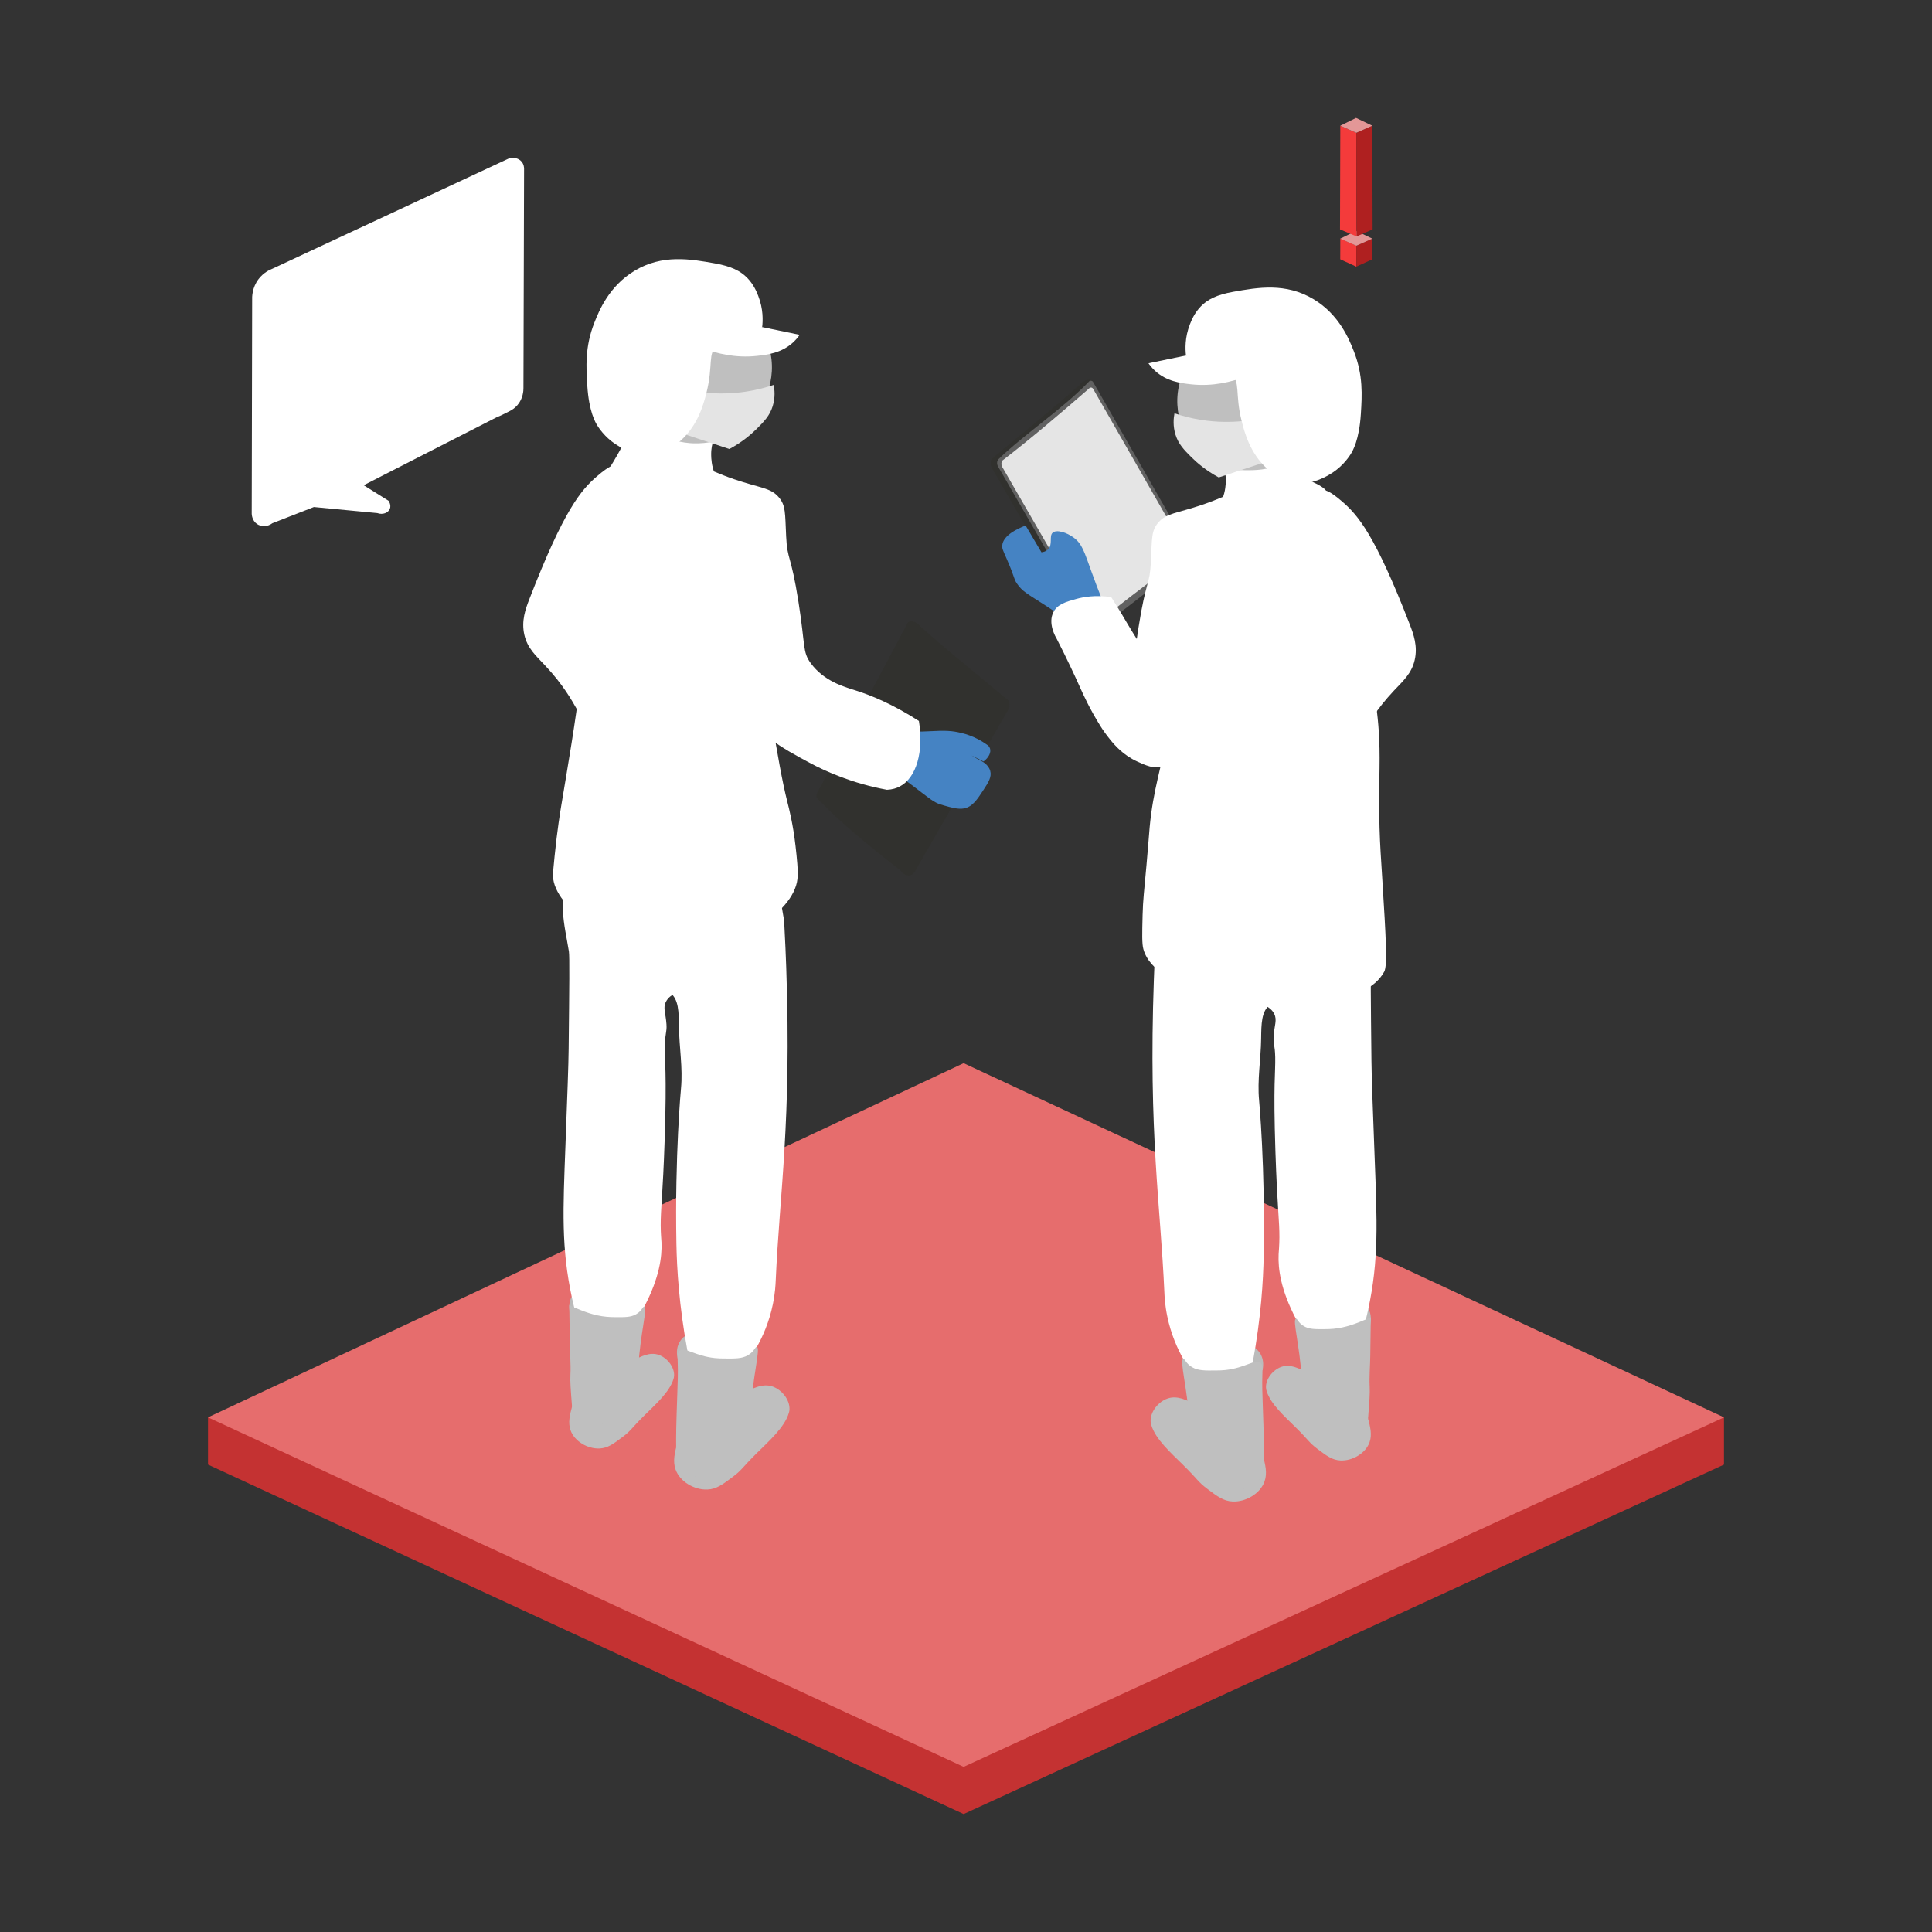 <?xml version="1.0" encoding="utf-8"?>
<!-- Generator: Adobe Illustrator 26.3.1, SVG Export Plug-In . SVG Version: 6.00 Build 0)  -->
<svg version="1.1" xmlns="http://www.w3.org/2000/svg" xmlns:xlink="http://www.w3.org/1999/xlink" x="0px" y="0px"
	 viewBox="0 0 280 280" style="enable-background:new 0 0 280 280;" xml:space="preserve">
<rect x="0" y="0" width="280" height="280" fill="#333333" stroke="none"/>
<style type="text/css">
	.st0{fill:#F5F5F5;}
	.st1{fill:#FFDED2;}
	.st2{fill:#C1E5D2;}
	.st3{fill:#FFE2BB;}
	.st4{fill:#BDCBE0;}
	.st5{fill:none;}
	.st6{fill:#F43B3B;}
	.st7{fill:#FFFFFF;}
	.st8{fill:#232323;}
	.st9{clip-path:url(#SVGID_00000058557786438091573950000006992039593237282703_);}
	.st10{fill:#231815;}
	.st11{fill:#FFFFFF;stroke:#F33B3B;stroke-width:2;stroke-linecap:round;stroke-linejoin:round;stroke-miterlimit:10;}
	.st12{fill:#4D5357;}
	.st13{fill:none;stroke:#000000;stroke-miterlimit:10;}
	.st14{fill:#343432;}
	.st15{fill:none;stroke:#343432;stroke-width:2;stroke-linecap:round;stroke-linejoin:round;stroke-miterlimit:10;}
	.st16{fill:#3E3A39;}
	.st17{fill:#F13B3B;}
	.st18{fill:#F56423;}
	.st19{fill:#0DBF84;}
	.st20{fill:#FFBE08;}
	.st21{fill:#3A67BF;}
	.st22{fill:#C9C9C9;}
	.st23{fill:#E6E6E6;}
	.st24{fill:#D64816;}
	.st25{fill:#FAAD86;}
	.st26{fill:#DADADA;}
	.st27{fill:#EFEFEF;}
	.st28{fill:#CDCDCD;}
	.st29{fill:#494949;}
	.st30{fill:#EC804F;}
	.st31{fill:#2F312E;}
	.st32{fill:#B83202;}
	.st33{fill:#ECECED;}
	.st34{fill:#B9B8B8;}
	.st35{fill:#EDEDED;}
	.st36{fill:#E3E3E2;}
	.st37{fill:#6E90CA;}
	.st38{fill:#E1E1E1;}
	.st39{fill:#0D0D0D;}
	.st40{fill:#942705;}
	.st41{fill:#0EA568;}
	.st42{fill:#82DBB0;}
	.st43{fill:#0A8952;}
	.st44{fill:#077543;}
	.st45{fill:#2C5594;}
	.st46{fill:#99B3D1;}
	.st47{fill:#1D3860;}
	.st48{fill:#2E302F;}
	.st49{fill:#CACACA;}
	.st50{fill:#B9B9B9;}
	.st51{fill:#D8D7D7;}
	.st52{fill:#DD970B;}
	.st53{fill:#F9CF85;}
	.st54{fill:#C98409;}
	.st55{fill:#DA940B;}
	.st56{fill:#FFCFCF;}
	.st57{fill:#31312E;}
	.st58{clip-path:url(#SVGID_00000171721306092558298670000008765752707689029053_);}
	.st59{fill:#EFA3A3;}
	.st60{fill:#E66D6D;}
	.st61{fill:#DBDBDB;}
	.st62{fill:#BFBFBF;}
	.st63{fill:#E4E4E4;}
	.st64{fill:#4583C3;}
	.st65{fill:#616161;}
	.st66{fill:#E5E5E5;}
	.st67{fill:#303030;}
	.st68{fill:#B6B6B6;}
	.st69{fill:#EBEBEB;}
	.st70{fill:#D28C0B;}
	.st71{fill:#BE8009;}
	.st72{fill:#7F1212;}
	.st73{clip-path:url(#SVGID_00000038382767080323849790000002135680227752556712_);}
	.st74{clip-path:url(#SVGID_00000057134059715080553900000008513346741412480169_);}
	.st75{clip-path:url(#SVGID_00000118361560894164995160000007901932123364562565_);}
	.st76{fill:#B4B4B4;}
	.st77{fill:#E39797;}
	.st78{fill:#E9E9E9;}
	.st79{fill:#808080;}
	.st80{fill:#C43232;}
	.st81{fill:#BEBEBE;}
	.st82{fill:#D5D5D5;}
	.st83{fill:#E3E3E3;}
	.st84{fill:#BBBBBB;}
	.st85{fill:#ECECEC;}
	.st86{fill:#AF2020;}
	.st87{fill:#B7B7B7;}
	.st88{fill:#D8D8D7;}
	.st89{fill:#E2E2E2;}
	.st90{fill:#102774;}
	.st91{fill:#2F302F;}
	.st92{clip-path:url(#SVGID_00000121265795273170994570000000901186866872242818_);}
	.st93{clip-path:url(#SVGID_00000059988051062514219470000016577488587843331718_);}
	.st94{clip-path:url(#SVGID_00000139291937087488137530000016586803544054105019_);}
	.st95{clip-path:url(#SVGID_00000081643547968413412670000000805052925925827985_);}
	.st96{fill:#F7F7F7;}
	.st97{fill:#F1F1F1;}
	.st98{fill:#EDA911;}
	.st99{fill:#FAC65E;}
	.st100{fill:#59CF9E;}
	.st101{fill:#D4D4D4;}
	.st102{fill:#C5C5C5;}
	.st103{fill:#D8920B;}
	.st104{fill:#FCC85E;}
	.st105{fill:#F7AF00;}
	.st106{fill:#F4CA80;}
	.st107{fill:#FFB908;}
	.st108{fill:#E7E7E7;}
	.st109{fill:#E0E0E0;}
	.st110{fill:#EFAB11;}
	.st111{fill:#FF804A;}
	.st112{fill:#CECECE;}
	.st113{fill:#C2C2C2;}
	.st114{fill:#DDDDDD;}
	.st115{fill:#A1A1A1;}
	.st116{opacity:0.44;fill:#FFDED2;}
	.st117{fill:#818181;}
	.st118{clip-path:url(#SVGID_00000139291937087488137530000016586803544054105019_);fill:#FF804A;}
	.st119{clip-path:url(#SVGID_00000139291937087488137530000016586803544054105019_);fill:#FFFFFF;}
	.st120{fill:#EAA611;}
	.st121{fill:#962705;}
	.st122{clip-path:url(#SVGID_00000139291937087488137530000016586803544054105019_);fill:#962705;}
	.st123{clip-path:url(#SVGID_00000139291937087488137530000016586803544054105019_);fill:#EDEDED;}
	.st124{fill:#838383;}
	.st125{fill:none;stroke:#EB651D;stroke-miterlimit:10;}
	.st126{fill:#B33202;}
	.st127{clip-path:url(#SVGID_00000139291937087488137530000016586803544054105019_);fill:#077543;}
	.st128{clip-path:url(#SVGID_00000139291937087488137530000016586803544054105019_);fill:#0A8952;}
	.st129{clip-path:url(#SVGID_00000139291937087488137530000016586803544054105019_);fill:#0EA568;}
	.st130{clip-path:url(#SVGID_00000139291937087488137530000016586803544054105019_);fill:#0DBF84;}
	.st131{clip-path:url(#SVGID_00000139291937087488137530000016586803544054105019_);fill:#59D1A0;}
	.st132{clip-path:url(#SVGID_00000139291937087488137530000016586803544054105019_);fill:#82DBB0;}
	.st133{clip-path:url(#SVGID_00000139291937087488137530000016586803544054105019_);fill:#C1E5D2;}
	.st134{fill:#30312E;}
	.st135{fill:#616060;}
	.st136{fill:#B4B3B2;}
	.st137{fill:none;stroke:#343432;stroke-miterlimit:10;}
	.st138{clip-path:url(#SVGID_00000139291937087488137530000016586803544054105019_);fill:#DD970B;}
	.st139{fill:#102744;}
	.st140{clip-path:url(#SVGID_00000139291937087488137530000016586803544054105019_);fill:#FFDED2;}
	.st141{clip-path:url(#SVGID_00000139291937087488137530000016586803544054105019_);fill:#F56423;}
	.st142{fill:#C4C4C4;}
	.st143{fill:#DA2834;}
	.st144{fill:none;stroke:#DA6D6D;stroke-miterlimit:10;}
	.st145{fill:#7D000E;}
	.st146{fill:#EFAB12;}
	.st147{fill:#91ABC9;}
	.st148{fill:#DEDEDE;}
	.st149{fill:#2C558C;}
	.st150{fill:#E8A411;}
	.st151{fill:#F2C880;}
	.st152{fill:#FAFAFA;}
	.st153{clip-path:url(#SVGID_00000083810980628640049010000012905416855400756121_);}
	.st154{fill:#FFFFFF;stroke:#3E3A39;stroke-width:3;stroke-linecap:round;stroke-linejoin:round;stroke-miterlimit:10;}
	.st155{fill:#D1D1D1;}
	.st156{fill:#AC2020;}
	.st157{fill:#92ACCA;}
	.st158{fill:#BEE2CF;}
	.st159{fill:#C4C3C3;}
	.st160{fill:#9E9E9E;}
	.st161{fill:#B5B4B4;}
	.st162{fill:#D4D3D2;}
	.st163{fill:#E9E8E8;}
	.st164{fill:#78171C;}
	.st165{fill:#F5AD00;}
	.st166{fill:#F5C15E;}
	.st167{fill:#D6900B;}
	.st168{fill:#FFB708;}
	.st169{fill:#C3C3C3;}
	.st170{fill:#DFDFDF;}
	.st171{fill:#4587C7;}
	.st172{fill:#E8E8E8;}
	.st173{fill:#DEDDDD;}
	.st174{fill:#E73B3B;}
	.st175{fill:#D9D9D9;}
	.st176{fill:#BABABA;}
	.st177{clip-path:url(#SVGID_00000165194448323179390600000013408826111152863134_);}
	.st178{clip-path:url(#SVGID_00000116922727484024905370000009118827601561570433_);}
	.st179{clip-path:url(#SVGID_00000165194448323179390600000013408826111152863134_);fill:#FF804A;}
	.st180{clip-path:url(#SVGID_00000165194448323179390600000013408826111152863134_);fill:#FFFFFF;}
	.st181{clip-path:url(#SVGID_00000165194448323179390600000013408826111152863134_);fill:#962705;}
	.st182{clip-path:url(#SVGID_00000165194448323179390600000013408826111152863134_);fill:#EDEDED;}
	.st183{clip-path:url(#SVGID_00000165194448323179390600000013408826111152863134_);fill:#077543;}
	.st184{clip-path:url(#SVGID_00000165194448323179390600000013408826111152863134_);fill:#0A8952;}
	.st185{clip-path:url(#SVGID_00000165194448323179390600000013408826111152863134_);fill:#0EA568;}
	.st186{clip-path:url(#SVGID_00000165194448323179390600000013408826111152863134_);fill:#0DBF84;}
	.st187{clip-path:url(#SVGID_00000165194448323179390600000013408826111152863134_);fill:#59D1A0;}
	.st188{clip-path:url(#SVGID_00000165194448323179390600000013408826111152863134_);fill:#82DBB0;}
	.st189{clip-path:url(#SVGID_00000165194448323179390600000013408826111152863134_);fill:#C1E5D2;}
	.st190{clip-path:url(#SVGID_00000165194448323179390600000013408826111152863134_);fill:#DD970B;}
	.st191{clip-path:url(#SVGID_00000165194448323179390600000013408826111152863134_);fill:#FFDED2;}
	.st192{clip-path:url(#SVGID_00000165194448323179390600000013408826111152863134_);fill:#F56423;}
	.st193{clip-path:url(#SVGID_00000063591891495182268930000008302948231175201196_);}
	.st194{fill:none;stroke:#C8E600;stroke-width:2;stroke-miterlimit:10;}
	.st195{fill:none;stroke:#C8E600;stroke-width:4;stroke-miterlimit:10;}
	.st196{fill:#C8E600;}
	.st197{fill:none;stroke:#3D71F1;stroke-width:2;stroke-miterlimit:10;}
	.st198{fill:#E52828;}
	.st199{fill:#C13232;}
	.st200{fill:#E36D6D;}
	.st201{fill:#ECA0A0;}
	.st202{fill:#F26423;}
	.st203{fill:#EF5100;}
	.st204{fill:#D34816;}
	.st205{fill:#B53202;}
	.st206{fill:#F7AA83;}
	.st207{fill:#FFDBCF;}
	.st208{fill:#FFBB08;}
	.st209{fill:#F9B100;}
	.st210{fill:#00AF69;}
	.st211{fill:#0A8652;}
	.st212{fill:#59D1A0;}
	.st213{fill:#3A67BE;}
	.st214{fill:#1D5EB9;}
	.st215{fill:#96B0CE;}
	.st216{fill:#BAC8DD;}
	.st217{fill:#848484;}
	.st218{fill:#EAEAEA;}
	.st219{fill:#F2F2F2;}
	.st220{fill:#F9F9F9;}
	.st221{fill:#F4F4F4;}
	.st222{fill:none;stroke:#000000;stroke-width:4;stroke-linecap:round;stroke-linejoin:round;stroke-miterlimit:10;}
	.st223{fill:none;stroke:#000000;stroke-width:4;stroke-linecap:round;stroke-linejoin:round;}
	.st224{fill:none;stroke:#000000;stroke-width:4;stroke-linejoin:round;stroke-miterlimit:10;}
	.st225{fill:none;stroke:#FFFFFF;stroke-width:3;stroke-miterlimit:10;}
	.st226{fill:#3D71F1;}
</style>
<g id="背景">
</g>
<g id="デザイン_x5F_テキストなど">
</g>
<g id="SVG">
	<g>
		<g>
			<path class="st80" d="M139.658,160.927c36.732,14.83,73.464,29.66,110.196,44.489c0,2.281,0,4.563,0,6.844
				c-36.732,16.883-73.464,33.766-110.196,50.649c-36.504-16.883-73.008-33.766-109.512-50.649c0-2.281,0-4.563,0-6.844
				C66.65,190.587,103.154,175.757,139.658,160.927z"/>
		</g>
		<g>
			<path class="st60" d="M139.658,154.083c36.732,17.111,73.464,34.222,110.196,51.334c-36.732,16.883-73.464,33.766-110.196,50.649
				C103.154,239.183,66.65,222.3,30.146,205.416C66.65,188.305,103.154,171.194,139.658,154.083z"/>
		</g>
		<g>
			<path class="st7" d="M37.483,40.436c-0.97,1.266-0.956,2.642-0.938,3.039c-0.021,10.323-0.042,20.646-0.063,30.97
				c0.002,0.099,0.033,0.982,0.755,1.489c0.638,0.449,1.549,0.416,2.236-0.104c2.006-0.782,4.012-1.565,6.018-2.347
				c3.066,0.292,6.133,0.585,9.199,0.877c0.786,0.29,1.574-0.043,1.809-0.607c0.23-0.549-0.145-1.121-0.181-1.173
				c-1.203-0.752-2.406-1.504-3.609-2.256c6.44-3.293,12.88-6.585,19.321-9.878c0.464-0.155,1.082-0.493,1.846-0.872
				c0.304-0.151,0.728-0.413,1.112-0.858c0.836-0.969,0.876-2.106,0.874-2.466c0.03-10.596,0.061-21.191,0.091-31.787
				c0-0.17-0.022-0.637-0.356-1.033c-0.415-0.493-1.143-0.677-1.847-0.466c-11.422,5.327-22.844,10.653-34.265,15.98
				C39.077,39.103,38.194,39.508,37.483,40.436z"/>
		</g>
		<g>
			<g>
				<path class="st57" d="M132.786,90.257c0.316,0.164,0.522,0.395,0.648,0.575c4.44,3.952,9.917,8.309,12.743,10.722
					c0.053,0.119,0.134,0.342,0.129,0.63c-0.006,0.321-0.115,0.561-0.179,0.679c-7.566,13.081-13.06,22.574-13.464,23.321
					c-0.062,0.114-0.275,0.522-0.689,0.652c-0.361,0.113-0.716-0.034-0.844-0.097c-0.341-0.167-0.51-0.439-0.569-0.547
					c-4.406-3.427-8.72-6.941-12.09-10.44c-0.425-0.441,0.119-1.126,0.383-1.621c4.229-7.951,8.458-15.902,12.687-23.853
					c0.036-0.042,0.093-0.099,0.174-0.145C132.107,89.905,132.626,90.174,132.786,90.257z"/>
			</g>
		</g>
		<path class="st64" d="M129.466,105.899c2.176,0.183,3.927,0.148,5.132,0.081c2.507-0.139,3.399-0.072,4.725,0.244
			c1.732,0.414,3.026,1.2,3.83,1.78c0.191,0.164,0.277,0.329,0.319,0.448c0.202,0.574-0.166,1.344-0.931,1.906
			c-0.584-0.292-1.168-0.584-1.752-0.875c0.377,0.22,0.753,0.44,1.129,0.661c0.326,0.138,1.312,0.604,1.588,1.558
			c0.258,0.891-0.258,1.681-0.988,2.799c-0.892,1.367-1.591,2.438-2.809,2.663c-0.841,0.155-1.803-0.117-2.912-0.43
			c-0.365-0.103-0.662-0.198-0.809-0.26c-0.93-0.392-1.687-1.076-3.59-2.51c-1.019-0.768-2.54-1.881-4.48-3.177
			C128.434,109.157,128.95,107.528,129.466,105.899z"/>
		<g>
			<g>
				<path class="st7" d="M93.986,58.705c1.072-0.051,1.061,1.529,3.028,2.672c2.804,1.629,5.704,0.095,6.413,1.425
					c0.371,0.697-0.402,1.16-0.356,3.206c0.008,0.339,0.045,1.565,0.534,2.672c0.803,1.814,2.497,2.572,3.207,3.028
					c2.868,1.845,2.574,7.059,2.672,12.113c0.148,7.6,1.158,13.51,2.138,19.239c1.149,6.722,1.712,10.085,2.494,13.182
					c0.219,0.866,0.823,3.195,1.181,6.384c0.186,1.659,0.404,3.601,0.277,4.761c-0.566,5.125-9.614,10.578-18.359,10.283
					c-8.541-0.288-16.912-6.063-17.078-10.727c-0.012-0.331,0.073-1.182,0.242-2.883c0.377-3.783,0.844-6.581,0.96-7.284
					c0.918-5.533,2.181-12.815,2.672-17.457c1.336-12.627-0.03-24.3,3.563-30.283c0.373-0.621,0.967-1.461,1.96-3.206
					C92.221,61.102,92.689,58.767,93.986,58.705z"/>
			</g>
			<g>
				<path class="st7" d="M89.178,67.434c-0.23-0.027-0.768-0.041-2.672,1.603c-2.283,1.971-4.759,4.796-9.797,17.814
					c-0.535,1.384-1.185,3.129-0.713,5.166c0.455,1.963,1.677,3.014,3.028,4.453c5.122,5.457,5.105,9.041,7.126,9.085
					c2.763,0.061,4.986-6.592,5.522-8.194C96.111,84.082,93.259,67.916,89.178,67.434z"/>
			</g>
			<g>
				<path class="st7" d="M101.431,67.386c1.046,0.518,2.773,1.317,4.997,2.078c3.745,1.28,5.255,1.204,6.44,2.602
					c1.012,1.194,0.901,2.208,1.069,5.7c0.166,3.455,0.681,2.463,1.781,9.441c1.019,6.462,0.567,7.25,1.781,8.907
					c1.895,2.585,4.769,3.406,6.413,3.919c2.294,0.716,5.406,1.985,9.263,4.453c0.713,4.427-0.344,8.225-2.776,9.5
					c-0.453,0.238-1.058,0.442-1.855,0.476c-4.995-0.925-8.772-2.603-11.223-3.919c-3.869-2.077-7.914-4.249-10.332-8.729
					c-1.232-2.283-1.534-5.085-2.138-10.688c-0.703-6.532-0.22-8.217-0.891-13.182C103.433,74.033,102.515,70.505,101.431,67.386z"
					/>
			</g>
		</g>
		<path class="st62" d="M105.868,43.894c3.996,1.266,5.48,6.081,5.598,6.482c1.327,4.529-0.706,9.396-4.272,11.932
			c-2.905,2.066-6.023,2.011-7.218,1.915c-4.057-0.326-8.478-2.93-9.428-6.482C88.787,51.161,99.041,41.731,105.868,43.894z"/>
		<g>
			<g>
				<path class="st6" d="M196.567,35.598c-0.003,1.015-0.006,2.03-0.008,3.044c-0.774-0.354-1.547-0.708-2.321-1.063
					c0.003-1.003,0.006-2.006,0.009-3.009C195.02,34.913,195.793,35.255,196.567,35.598z"/>
			</g>
			<g>
				<path class="st86" d="M196.567,35.598c0.003,1.015,0.006,2.03,0.008,3.044c0.774-0.354,1.547-0.708,2.321-1.063
					c-0.003-1.003-0.006-2.006-0.009-3.009C198.114,34.913,197.341,35.255,196.567,35.598z"/>
			</g>
			<g>
				<path class="st77" d="M196.533,33.459c0.785,0.376,1.569,0.751,2.354,1.127c-0.774,0.343-1.547,0.685-2.32,1.028
					c-0.774-0.343-1.547-0.685-2.32-1.028C195.009,34.21,195.771,33.835,196.533,33.459z"/>
			</g>
			<g>
				<path class="st6" d="M196.567,19.244c0.014,5.008,0.028,10.017,0.043,15.025c-0.802-0.343-1.604-0.685-2.406-1.028
					c0.014-5.008,0.028-10.017,0.043-15.025C195.02,18.559,195.793,18.901,196.567,19.244z"/>
			</g>
			<g>
				<path class="st86" d="M196.567,19.244c0.014,5.008,0.028,10.017,0.043,15.025c0.774-0.343,1.547-0.685,2.32-1.028
					c-0.014-5.008-0.028-10.017-0.043-15.025C198.114,18.559,197.341,18.901,196.567,19.244z"/>
			</g>
			<g>
				<path class="st77" d="M196.533,17.09c0.785,0.376,1.569,0.751,2.354,1.127c-0.774,0.343-1.547,0.685-2.32,1.028
					c-0.774-0.343-1.547-0.685-2.32-1.028C195.009,17.841,195.771,17.465,196.533,17.09z"/>
			</g>
		</g>
		<path class="st63" d="M102.387,56.921c1.557,0.145,3.554,0.176,5.832-0.179c1.496-0.234,2.808-0.587,3.908-0.959
			c0.133,0.689,0.249,1.828-0.147,3.097c-0.429,1.371-1.239,2.199-2.286,3.245c-0.829,0.827-2.126,1.948-3.982,2.95
			c-2.384-0.787-4.769-1.573-7.153-2.36C99.834,60.784,101.111,58.852,102.387,56.921z"/>
		<g>
			<path class="st7" d="M103.621,38.174c2.345,0.418,3.686,1.084,4.681,2.106c0.941,0.966,1.371,2.043,1.597,2.626
				c0.735,1.89,0.668,3.582,0.562,4.498c-0.423,0.568-1.097,1.307-2.108,1.827c-1.987,1.023-3.212,0.138-4.405,0.922
				c-1.426,0.936-0.55,2.775-1.562,6.768c-0.424,1.671-1.21,4.623-3.666,6.871c-0.709,0.649-1.776,1.601-3.449,1.98
				c-2.579,0.583-4.733-0.619-5.472-1.032c-1.774-0.99-2.766-2.344-3.186-2.999c-0.331-0.515-1.259-2.077-1.499-5.857
				c-0.169-2.667-0.358-5.635,1.031-9.136c0.664-1.676,2.081-5.247,5.81-7.497C95.995,36.814,100.077,37.542,103.621,38.174z"/>
		</g>
		<path class="st7" d="M110.462,47.404c1.812,0.375,3.623,0.75,5.435,1.124c-0.197,0.282-0.502,0.675-0.937,1.078
			c-1.668,1.544-3.691,1.799-5.201,1.968c-3.235,0.363-5.992-0.395-7.684-1.031C104.871,49.497,107.666,48.45,110.462,47.404z"/>
		<g>
			<path class="st84" d="M178.033,194.929c0.473-0.758,3.588-0.553,4.659,1.316c0.534,0.931,0.373,1.946,0.276,2.376
				c-1.571-0.959-2.592-1.289-3.251-1.402c-0.085-0.015-0.295-0.048-0.541-0.174C178.324,196.608,177.729,195.416,178.033,194.929z"
				/>
			<path class="st84" d="M193.638,188.311c0.473-0.758,3.588-0.553,4.659,1.316c0.534,0.931,0.373,1.947,0.276,2.376
				c-1.571-0.959-2.592-1.289-3.251-1.402c-0.085-0.015-0.295-0.048-0.541-0.174C193.929,189.99,193.334,188.798,193.638,188.311z"
				/>
			<g>
				<g>
					<path class="st57" d="M157.093,55.232c-0.316,0.164-0.522,0.395-0.648,0.575c-4.44,3.952-9.917,8.309-12.743,10.722
						c-0.053,0.119-0.134,0.342-0.129,0.63c0.006,0.321,0.115,0.561,0.179,0.679c7.566,13.081,13.06,22.574,13.464,23.321
						c0.062,0.114,0.275,0.522,0.689,0.652c0.361,0.113,0.716-0.034,0.844-0.097c0.341-0.167,0.51-0.439,0.569-0.547
						c2.723-4.367,9.402-6.91,12.125-11.277c-4.368-8.213-8.736-16.425-13.104-24.638c-0.036-0.042-0.093-0.099-0.174-0.145
						C157.772,54.879,157.254,55.149,157.093,55.232z"/>
				</g>
				<path class="st65" d="M158.177,55.184c-0.153-0.034-0.317,0.036-0.413,0.176c-3.886,4.011-9.396,7.629-13.1,11.234
					c-0.05,0.075-0.126,0.213-0.15,0.4c-0.039,0.301,0.082,0.532,0.128,0.609c4.544,7.871,9.089,15.742,13.633,23.613
					c0.034,0.035,0.214,0.211,0.497,0.212c0.326,0.001,0.522-0.23,0.547-0.261c5.084-4.153,8.869-6.453,12.904-10.952
					c0.032-0.045,0.136-0.205,0.121-0.431c-0.014-0.223-0.134-0.367-0.171-0.409c-4.578-7.994-9.157-15.987-13.735-23.981
					C158.427,55.372,158.348,55.222,158.177,55.184z"/>
				<path class="st66" d="M158.186,56.173c-0.143-0.031-0.297,0.033-0.387,0.164c-3.969,3.454-8.585,7.397-12.519,10.403
					c-0.047,0.071-0.118,0.2-0.141,0.375c-0.036,0.282,0.077,0.498,0.12,0.571c4.255,7.37,8.771,15.191,13.026,22.561
					c0.032,0.032,0.2,0.197,0.466,0.198c0.305,0.001,0.489-0.215,0.513-0.245c4.416-3.924,8.369-6.213,12.334-10.139
					c0.03-0.043,0.127-0.192,0.114-0.404c-0.013-0.209-0.125-0.344-0.16-0.383c-4.287-7.485-8.834-15.421-13.121-22.906
					C158.42,56.349,158.346,56.208,158.186,56.173z"/>
			</g>
			<path class="st62" d="M197.499,203.526c0.236,0.473,0.53,1.149,0.753,1.996c0.334,1.269,0.63,2.393,0.231,3.51
				c-0.575,1.609-2.484,2.708-4.197,2.632c-1.194-0.053-2.009-0.665-3.337-1.664c-1.256-0.944-1.232-1.218-3.123-3.089
				c-1.653-1.636-3.699-3.433-4.262-5.325c-0.03-0.101-0.082-0.275-0.088-0.508c-0.034-1.266,1.025-2.554,2.211-2.974
				c1.288-0.456,2.537,0.179,3.888,0.895C191.676,200.115,194.37,201.612,197.499,203.526z"/>
			<path class="st62" d="M182.18,208.658c0.26,0.52,0.583,1.264,0.829,2.195c0.367,1.396,0.693,2.632,0.254,3.861
				c-0.632,1.77-2.733,2.979-4.617,2.896c-1.313-0.058-2.21-0.732-3.671-1.831c-1.382-1.039-1.355-1.34-3.436-3.398
				c-1.819-1.799-4.069-3.776-4.688-5.858c-0.033-0.111-0.09-0.303-0.096-0.558c-0.038-1.393,1.128-2.809,2.432-3.271
				c1.416-0.501,2.79,0.197,4.277,0.985C175.776,204.906,178.739,206.553,182.18,208.658z"/>
			<g>
				<path class="st7" d="M183.134,126.817c-1.269,1.517-0.917,3.344-0.403,6.816c-1.166,8.796-0.342,11.476,0.75,12.15
					c0.202,0.125,0.833,0.439,1.185,1.145c0.458,0.917,0.022,1.647-0.081,3.258c-0.075,1.173,0.191,1.196,0.23,3.022
					c0.05,2.316-0.299,3.751,0.03,13.707c0.266,8.031,0.59,10.014,0.576,12.423c-0.008,1.261-0.09,1.897-0.115,2.457
					c-0.09,2.052,0.288,5.108,2.5,9.324c0.71,2.169,2.704,3.667,4.963,3.735c2.184,0.066,4.21-1.218,5.099-3.236
					c0.099-0.401,0.245-1.007,0.405-1.747c1.578-7.3,1.307-12.728,0.95-22.173c-0.29-7.685-0.435-11.528-0.462-13.957
					c-0.097-8.954-0.145-13.431-0.035-14.118c0.616-3.832,1.853-8.006-0.452-11.607c-0.503-0.786-0.997-1.288-1.168-1.436
					C193.462,123.43,185.667,123.791,183.134,126.817z"/>
			</g>
			<path class="st64" d="M160.039,87.71c-0.831-2.069-1.447-3.731-1.832-4.795c-1.065-2.943-1.369-4.087-2.595-4.998
				c-1.027-0.764-2.506-1.22-3.059-0.71c-0.544,0.503,0.07,1.706-0.675,2.428c-0.295,0.286-0.676,0.374-0.944,0.405
				c-0.765-1.293-1.529-2.586-2.293-3.878c-1.18,0.45-3.265,1.417-3.391,2.892c-0.038,0.442,0.117,0.725,0.611,1.854
				c1.277,2.923,1.025,2.914,1.49,3.618c0.802,1.214,1.574,1.541,4.107,3.186c1.071,0.695,2.637,1.744,4.518,3.124
				C157.33,89.794,158.685,88.752,160.039,87.71z"/>
			<path class="st62" d="M176.628,48.78c-3.996,1.266-5.48,6.081-5.598,6.482c-1.327,4.529,0.706,9.396,4.272,11.932
				c2.905,2.066,6.023,2.011,7.218,1.915c4.057-0.326,8.478-2.93,9.428-6.482C193.709,56.047,183.455,46.617,176.628,48.78z"/>
			<g>
				<path class="st7" d="M170.576,123.86c-0.243,0.261-0.462,0.676-1.128,2.9c-1.034,3.451-1.596,6.366-1.917,8.417
					c-0.16,2.947-0.253,5.329-0.306,6.831c-0.787,22.414,0.965,32.521,1.529,45.371c0.021,0.48,0.074,1.734,0.408,3.365
					c0.546,2.669,1.519,4.768,2.32,6.201c0.74,2.701,3.234,4.42,5.71,4.149c1.949-0.213,3.651-1.634,4.36-3.617
					c1.216-6.566,1.526-11.908,1.592-15.502c0.238-12.939-0.666-22.498-0.666-22.498c-0.28-2.958,0.255-5.938,0.295-8.908
					c0.029-2.158,0.022-4.035,1.308-4.975c0.852-0.623,2.172-0.772,3.098-0.253c1.539,0.862,1.366,2.993,1.744,2.994
					c0.955,0.003,3.197-13.607-1.754-22.375c-0.204-0.361-0.533-0.999-1.188-1.628C182.164,120.671,173.557,120.66,170.576,123.86z"
					/>
			</g>
			<g>
				<g>
					<path class="st7" d="M187.477,66.759c-0.708-0.438-1.508,0.659-3.857,1.152c-1.009,0.211-1.9,0.227-2.535,0.238
						c-1.925,0.033-3.319-0.279-3.524,0.207c-0.089,0.209,0.12,0.409,0.099,1.323c-0.008,0.34-0.044,1.565-0.534,2.672
						c-0.803,1.814-2.497,2.572-3.207,3.028c-2.868,1.845-2.574,7.059-2.672,12.113c-0.148,7.599-1.158,13.51-2.138,19.239
						c-0.736,4.305-1.995,7.736-2.494,13.182c-0.113,1.227-0.166,2.239-0.455,5.445c-0.346,3.839-0.51,5.052-0.565,7.229
						c-0.07,2.784-0.104,4.177,0.113,4.97c1.809,6.607,17.139,7.526,17.959,7.568c4.617,0.237,14.159,0.726,16.943-4.292
						c0.491-0.886,0.248-4.97-0.257-13.101c-0.224-3.605-0.342-5.13-0.42-7.794c-0.119-4.061-0.028-6.756,0-8.584
						c0.133-8.57-0.934-8.919-1.469-21.122c-0.337-7.707-0.003-9.662-1.694-12.65c0,0-0.396-0.701-4.726-6.644l0,0l0,0
						c-0.627-0.575-1.469-0.943-2.246-1.283c-0.845-0.369-0.858-0.282-1.109-0.475C187.679,68.398,188.168,67.186,187.477,66.759z"
						/>
				</g>
				<g>
					<path class="st7" d="M179.3,71.055c-1.046,0.518-2.773,1.317-4.997,2.078c-3.745,1.28-5.255,1.204-6.44,2.602
						c-1.012,1.194-0.901,2.208-1.069,5.7c-0.166,3.455-0.681,2.463-1.781,9.441c-1.043,6.614-0.615,6.299-1.241,7.996
						c-0.981,2.659-1.959,3.025-1.812,4.701c0.19,2.174,2.015,3.63,2.704,4.18c0.511,0.408,3.283,2.62,5.869,1.685
						c1.096-0.396,2.063-1.324,3.208-3.955c1.758-4.037,1.8-7.551,2.138-10.688c0.703-6.532,0.22-8.217,0.891-13.182
						C177.298,77.702,178.217,74.175,179.3,71.055z"/>
				</g>
			</g>
			<g>
				<path class="st7" d="M191.844,71.081c0.23-0.027,0.768-0.041,2.672,1.603c2.283,1.971,4.759,4.796,9.797,17.814
					c0.535,1.384,1.185,3.129,0.713,5.166c-0.455,1.963-1.677,3.014-3.028,4.453c-5.122,5.457-5.105,9.041-7.126,9.085
					c-2.763,0.061-4.986-6.592-5.522-8.194C184.912,87.729,187.763,71.563,191.844,71.081z"/>
			</g>
			<g>
				<path class="st7" d="M168.445,111.063c-1.179,0.423-2.428-0.149-3.632-0.7c-1.983-0.909-3.195-2.279-3.932-3.19
					c-0.563-0.696-0.996-1.307-1.361-1.887c-1.568-2.493-2.511-4.587-3.033-5.754c-0.742-1.658-1.843-4.026-3.35-6.974
					c-0.137-0.224-1.327-2.233-0.449-3.884c0.596-1.122,1.818-1.46,3.29-1.868c1.014-0.281,2.776-0.617,5.069-0.267
					c0.481,0.772,0.961,1.544,1.442,2.317c2.311,3.963,4.327,7.036,5.755,9.129c1.499,2.197,2.339,3.296,2.7,5.22
					C171.509,106.221,170.704,110.252,168.445,111.063z"/>
			</g>
			<path class="st63" d="M179.954,61.04c-1.557,0.145-3.554,0.176-5.832-0.179c-1.496-0.234-2.808-0.587-3.908-0.959
				c-0.133,0.689-0.249,1.828,0.147,3.097c0.429,1.371,1.239,2.199,2.286,3.245c0.829,0.827,2.126,1.948,3.982,2.95
				c2.384-0.787,4.769-1.573,7.153-2.36C182.506,64.903,181.23,62.971,179.954,61.04z"/>
			<g>
				<path class="st7" d="M178.719,42.293c-2.345,0.418-3.686,1.084-4.681,2.106c-0.941,0.966-1.371,2.043-1.597,2.626
					c-0.735,1.89-0.668,3.582-0.562,4.498c0.423,0.568,1.097,1.307,2.108,1.827c1.987,1.023,3.212,0.138,4.405,0.922
					c1.426,0.936,0.55,2.775,1.562,6.768c0.424,1.671,1.21,4.623,3.666,6.871c0.709,0.649,1.776,1.601,3.449,1.98
					c2.579,0.583,4.733-0.619,5.472-1.032c1.774-0.99,2.766-2.344,3.186-2.999c0.331-0.515,1.259-2.077,1.499-5.857
					c0.169-2.667,0.358-5.635-1.031-9.136c-0.664-1.676-2.081-5.247-5.81-7.497C186.345,40.933,182.264,41.661,178.719,42.293z"/>
			</g>
			<path class="st7" d="M171.879,51.523c-1.812,0.375-3.623,0.75-5.435,1.124c0.197,0.282,0.502,0.675,0.937,1.078
				c1.668,1.544,3.691,1.799,5.201,1.968c3.235,0.363,5.992-0.395,7.684-1.031C177.47,53.616,174.674,52.569,171.879,51.523z"/>
			<path class="st62" d="M172.788,198.155c0.863,0.496,1.822,0.485,3.449,0.467c0.463-0.005,0.833-0.009,1.322-0.06
				c2.905-0.302,4.374-1.659,5.102-1.064c0.16,0.131,0.356,0.415,0.308,1.124c-0.05,1.227-0.04,2.199-0.028,2.766
				c0.049,2.291,0.374,8.982,0.192,11.298c-0.02,0.253-0.07,0.766-0.384,1.298c-0.087,0.146-0.367,0.589-1.106,1.058
				c-0.414,0.263-1.629,1.034-3.221,0.865c-0.978-0.104-1.597-0.518-2.837-1.346c-0.715-0.478-1.632-1.104-2.404-2.26
				c-0.363-0.544-0.587-1.043-0.721-1.394c0.041-1.026,0.067-2.582-0.048-4.471c-0.318-5.218-1.493-9.31-0.931-9.492
				C171.717,196.868,171.843,197.613,172.788,198.155z"/>
			<path class="st62" d="M188.983,192.209c0.777,0.446,1.64,0.436,3.104,0.42c0.359-0.004,0.708-0.007,1.19-0.054
				c1.846-0.18,3.279-0.768,4.69-1.359c0.302-0.126,0.546-0.235,0.7-0.305c-0.016,1.185-0.059,4.376-0.076,5.605
				c-0.021,1.487-0.16,2.976-0.086,4.461c0.048,0.973-0.038,2.085-0.21,4.309c-0.016,0.21-0.057,0.68-0.346,1.168
				c-0.078,0.132-0.33,0.53-0.995,0.952c-0.373,0.237-1.466,0.931-2.899,0.779c-0.88-0.093-1.437-0.466-2.553-1.211
				c-0.643-0.43-1.469-0.993-2.163-2.034c-0.327-0.49-0.528-0.939-0.649-1.255c0.037-0.923,0.06-2.324-0.044-4.024
				c-0.286-4.696-1.344-8.379-0.838-8.543C188.019,191.05,188.133,191.721,188.983,192.209z"/>
		</g>
		<g>
			<path class="st84" d="M103.14,193.191c-0.473-0.758-3.588-0.553-4.659,1.316c-0.534,0.931-0.373,1.946-0.276,2.376
				c1.571-0.959,2.592-1.289,3.251-1.402c0.085-0.015,0.295-0.048,0.541-0.174C102.849,194.87,103.444,193.678,103.14,193.191z"/>
			<path class="st84" d="M87.535,186.573c-0.473-0.758-3.588-0.553-4.659,1.316c-0.534,0.931-0.373,1.946-0.276,2.376
				c1.571-0.959,2.592-1.289,3.251-1.402c0.085-0.015,0.295-0.048,0.541-0.174C87.244,188.252,87.839,187.06,87.535,186.573z"/>
			<path class="st62" d="M83.675,201.788c-0.236,0.473-0.53,1.149-0.753,1.996c-0.334,1.269-0.63,2.393-0.231,3.51
				c0.575,1.609,2.484,2.708,4.197,2.632c1.194-0.053,2.009-0.665,3.337-1.664c1.256-0.944,1.232-1.218,3.123-3.089
				c1.653-1.636,3.699-3.433,4.262-5.325c0.03-0.101,0.082-0.275,0.088-0.508c0.034-1.266-1.025-2.554-2.211-2.974
				c-1.288-0.456-2.537,0.179-3.888,0.895C89.497,198.377,86.803,199.874,83.675,201.788z"/>
			<path class="st62" d="M98.993,206.92c-0.26,0.52-0.583,1.264-0.829,2.195c-0.367,1.396-0.693,2.632-0.254,3.861
				c0.632,1.77,2.733,2.979,4.617,2.896c1.313-0.058,2.21-0.732,3.671-1.831c1.382-1.039,1.355-1.34,3.436-3.398
				c1.819-1.799,4.069-3.776,4.688-5.858c0.033-0.111,0.09-0.303,0.097-0.558c0.038-1.393-1.128-2.809-2.432-3.271
				c-1.416-0.501-2.79,0.197-4.277,0.985C105.398,203.168,102.434,204.814,98.993,206.92z"/>
			<g>
				<path class="st7" d="M98.04,125.079c1.269,1.517,0.917,3.344,0.403,6.816c1.166,8.796,0.342,11.476-0.75,12.15
					c-0.202,0.125-0.833,0.439-1.185,1.145c-0.458,0.917-0.022,1.647,0.081,3.258c0.075,1.173-0.191,1.196-0.23,3.022
					c-0.05,2.316,0.299,3.751-0.03,13.707c-0.266,8.031-0.59,10.014-0.576,12.423c0.008,1.261,0.09,1.897,0.115,2.457
					c0.09,2.052-0.288,5.108-2.5,9.324c-0.71,2.169-2.704,3.667-4.963,3.735c-2.184,0.066-4.21-1.218-5.099-3.236
					c-0.099-0.401-0.245-1.007-0.405-1.747c-1.578-7.3-1.307-12.728-0.95-22.173c0.29-7.685,0.435-11.528,0.462-13.957
					c0.097-8.954,0.145-13.431,0.035-14.118c-0.616-3.832-1.853-8.006,0.452-11.607c0.503-0.786,0.997-1.288,1.168-1.435
					C87.712,121.692,95.506,122.053,98.04,125.079z"/>
			</g>
			<g>
				<path class="st7" d="M110.598,122.122c0.243,0.261,0.462,0.676,1.128,2.9c1.034,3.451,1.596,6.366,1.917,8.417
					c0.16,2.947,0.253,5.329,0.306,6.831c0.787,22.414-0.965,32.521-1.529,45.371c-0.021,0.48-0.074,1.734-0.408,3.365
					c-0.546,2.669-1.519,4.768-2.32,6.201c-0.74,2.701-3.234,4.42-5.71,4.149c-1.949-0.213-3.651-1.634-4.36-3.617
					c-1.216-6.566-1.526-11.908-1.592-15.502c-0.238-12.939,0.666-22.498,0.666-22.498c0.28-2.958-0.255-5.938-0.295-8.908
					c-0.029-2.158-0.022-4.035-1.308-4.975c-0.852-0.623-2.172-0.772-3.098-0.253c-1.539,0.862-1.366,2.993-1.744,2.994
					c-0.955,0.003-3.197-13.607,1.754-22.375c0.204-0.361,0.533-0.999,1.188-1.628C99.009,118.933,107.616,118.922,110.598,122.122z
					"/>
			</g>
			<path class="st62" d="M108.386,196.417c-0.863,0.496-1.822,0.485-3.449,0.467c-0.463-0.005-0.833-0.009-1.322-0.06
				c-2.905-0.302-4.374-1.659-5.102-1.064c-0.16,0.131-0.356,0.415-0.308,1.124c0.05,1.227,0.04,2.199,0.028,2.766
				c-0.049,2.291-0.374,8.982-0.192,11.298c0.02,0.253,0.07,0.766,0.384,1.298c0.087,0.146,0.367,0.589,1.106,1.058
				c0.414,0.263,1.629,1.034,3.221,0.865c0.978-0.104,1.597-0.518,2.837-1.346c0.715-0.478,1.632-1.104,2.404-2.26
				c0.363-0.544,0.587-1.043,0.721-1.394c-0.041-1.026-0.067-2.582,0.048-4.471c0.318-5.218,1.493-9.31,0.931-9.492
				C109.457,195.13,109.33,195.875,108.386,196.417z"/>
			<path class="st62" d="M92.19,190.471c-0.777,0.446-1.64,0.436-3.104,0.42c-0.359-0.004-0.708-0.007-1.19-0.054
				c-1.846-0.18-3.279-0.768-4.69-1.359c-0.302-0.126-0.546-0.235-0.7-0.305c0.016,1.185,0.059,4.376,0.076,5.605
				c0.021,1.487,0.16,2.976,0.086,4.461c-0.048,0.973,0.038,2.085,0.21,4.309c0.016,0.21,0.057,0.68,0.346,1.168
				c0.078,0.132,0.33,0.53,0.995,0.952c0.373,0.237,1.466,0.931,2.899,0.779c0.88-0.093,1.437-0.466,2.553-1.211
				c0.643-0.43,1.469-0.993,2.163-2.034c0.327-0.49,0.528-0.939,0.649-1.255c-0.037-0.923-0.06-2.324,0.044-4.024
				c0.286-4.696,1.344-8.379,0.838-8.543C93.154,189.312,93.041,189.983,92.19,190.471z"/>
		</g>
	</g>
</g>
<g id="json">
</g>
<g id="上から被せるデザイン">
</g>
<g id="修正点について">
</g>
<g id="サイズ_x3001_幅など">
</g>
<g id="グリッド線">
</g>
</svg>

